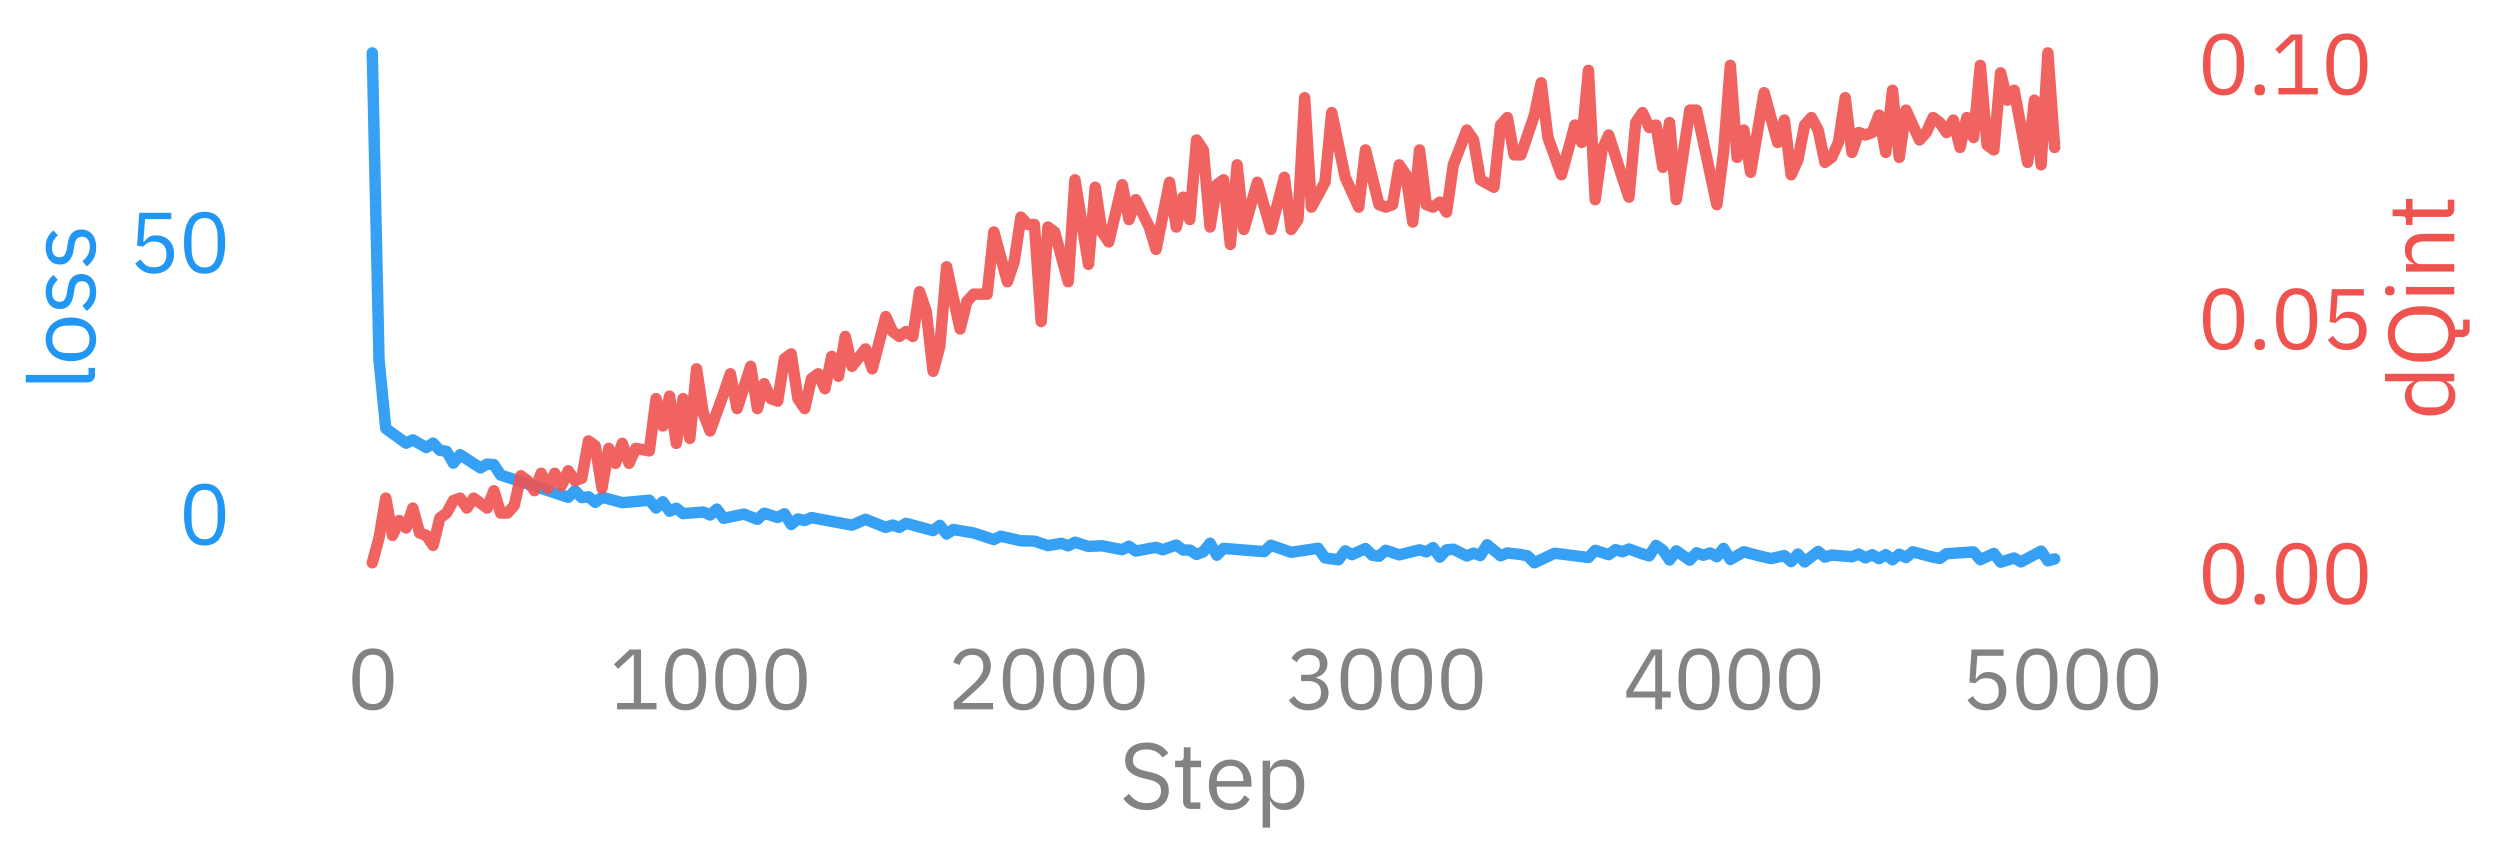 <?xml version="1.0" encoding="utf-8" standalone="no"?>
<!DOCTYPE svg PUBLIC "-//W3C//DTD SVG 1.1//EN"
  "http://www.w3.org/Graphics/SVG/1.1/DTD/svg11.dtd">
<svg xmlns:xlink="http://www.w3.org/1999/xlink" width="656.4pt" height="224.4pt" viewBox="0 0 656.4 224.4" xmlns="http://www.w3.org/2000/svg" version="1.1">
 <defs>
  <style type="text/css">*{stroke-linejoin: round; stroke-linecap: butt}</style>
 </defs>
 <g id="figure_1">
  <g id="patch_1">
   <path d="M 0 224.4 
L 656.4 224.4 
L 656.4 -0 
L 0 -0 
L 0 224.4 
z
" style="fill: none"/>
  </g>
  <g id="axes_1">
   <g id="patch_2">
    <path d="M 75.66 154.46 
L 561.555 154.46 
L 561.555 7.2 
L 75.66 7.2 
L 75.66 154.46 
z
" style="fill: none"/>
   </g>
   <g id="matplotlib.axis_1">
    <g id="xtick_1">
     <g id="line2d_1">
      <defs>
       <path id="m8b8a480aeb" d="M 0 0 
L 0 12 
" style="stroke: #000000; stroke-opacity: 0; stroke-width: 2.5"/>
      </defs>
      <g>
       <use xlink:href="#m8b8a480aeb" x="97.746" y="154.46" style="fill-opacity: 0; stroke: #000000; stroke-opacity: 0; stroke-width: 2.5"/>
      </g>
     </g>
     <g id="text_1">
      <!-- 0 -->
      <g style="fill: #838383" transform="translate(91.146 186.24) scale(0.22 -0.22)">
       <defs>
        <path id="IBMPlexSans-Regular-30" d="M 1920 -77 
Q 1120 -77 752 531 
Q 384 1139 384 2234 
Q 384 3328 752 3936 
Q 1120 4544 1920 4544 
Q 2720 4544 3088 3936 
Q 3456 3328 3456 2234 
Q 3456 1139 3088 531 
Q 2720 -77 1920 -77 
z
M 1920 390 
Q 2182 390 2368 499 
Q 2554 608 2669 806 
Q 2784 1005 2838 1273 
Q 2893 1542 2893 1869 
L 2893 2598 
Q 2893 2925 2838 3193 
Q 2784 3462 2669 3660 
Q 2554 3859 2368 3968 
Q 2182 4077 1920 4077 
Q 1658 4077 1472 3968 
Q 1286 3859 1171 3660 
Q 1056 3462 1001 3193 
Q 947 2925 947 2598 
L 947 1869 
Q 947 1542 1001 1273 
Q 1056 1005 1171 806 
Q 1286 608 1472 499 
Q 1658 390 1920 390 
z
" transform="scale(0.016)"/>
       </defs>
       <use xlink:href="#IBMPlexSans-Regular-30"/>
      </g>
     </g>
    </g>
    <g id="xtick_2">
     <g id="line2d_2">
      <g>
       <use xlink:href="#m8b8a480aeb" x="186.445" y="154.46" style="fill-opacity: 0; stroke: #000000; stroke-opacity: 0; stroke-width: 2.5"/>
      </g>
     </g>
     <g id="text_2">
      <!-- 1000 -->
      <g style="fill: #838383" transform="translate(160.045 186.24) scale(0.22 -0.22)">
       <defs>
        <path id="IBMPlexSans-Regular-31" d="M 563 0 
L 563 474 
L 1811 474 
L 1811 4070 
L 1766 4070 
L 640 3021 
L 326 3360 
L 1510 4467 
L 2349 4467 
L 2349 474 
L 3501 474 
L 3501 0 
L 563 0 
z
" transform="scale(0.016)"/>
       </defs>
       <use xlink:href="#IBMPlexSans-Regular-31"/>
       <use xlink:href="#IBMPlexSans-Regular-30" x="60"/>
       <use xlink:href="#IBMPlexSans-Regular-30" x="120"/>
       <use xlink:href="#IBMPlexSans-Regular-30" x="180"/>
      </g>
     </g>
    </g>
    <g id="xtick_3">
     <g id="line2d_3">
      <g>
       <use xlink:href="#m8b8a480aeb" x="275.145" y="154.46" style="fill-opacity: 0; stroke: #000000; stroke-opacity: 0; stroke-width: 2.5"/>
      </g>
     </g>
     <g id="text_3">
      <!-- 2000 -->
      <g style="fill: #838383" transform="translate(248.745 186.24) scale(0.22 -0.22)">
       <defs>
        <path id="IBMPlexSans-Regular-32" d="M 3411 0 
L 480 0 
L 480 550 
L 1939 1894 
Q 2253 2182 2464 2505 
Q 2675 2829 2675 3155 
L 2675 3232 
Q 2675 3603 2470 3833 
Q 2266 4064 1850 4064 
Q 1645 4064 1491 4006 
Q 1338 3949 1226 3846 
Q 1114 3744 1040 3606 
Q 966 3469 922 3309 
L 442 3494 
Q 506 3693 618 3881 
Q 730 4070 899 4217 
Q 1069 4365 1309 4454 
Q 1549 4544 1875 4544 
Q 2202 4544 2458 4448 
Q 2714 4352 2886 4179 
Q 3059 4006 3152 3769 
Q 3245 3533 3245 3245 
Q 3245 2982 3171 2758 
Q 3098 2534 2970 2332 
Q 2842 2131 2659 1939 
Q 2477 1747 2266 1555 
L 1062 474 
L 3411 474 
L 3411 0 
z
" transform="scale(0.016)"/>
       </defs>
       <use xlink:href="#IBMPlexSans-Regular-32"/>
       <use xlink:href="#IBMPlexSans-Regular-30" x="60"/>
       <use xlink:href="#IBMPlexSans-Regular-30" x="120"/>
       <use xlink:href="#IBMPlexSans-Regular-30" x="180"/>
      </g>
     </g>
    </g>
    <g id="xtick_4">
     <g id="line2d_4">
      <g>
       <use xlink:href="#m8b8a480aeb" x="363.844" y="154.46" style="fill-opacity: 0; stroke: #000000; stroke-opacity: 0; stroke-width: 2.5"/>
      </g>
     </g>
     <g id="text_4">
      <!-- 3000 -->
      <g style="fill: #838383" transform="translate(337.444 186.24) scale(0.22 -0.22)">
       <defs>
        <path id="IBMPlexSans-Regular-33" d="M 1670 2573 
Q 2125 2573 2352 2781 
Q 2579 2989 2579 3315 
L 2579 3360 
Q 2579 3712 2358 3888 
Q 2138 4064 1779 4064 
Q 1434 4064 1216 3913 
Q 998 3763 858 3507 
L 461 3814 
Q 544 3949 662 4080 
Q 781 4211 941 4313 
Q 1101 4416 1312 4480 
Q 1523 4544 1792 4544 
Q 2074 4544 2323 4470 
Q 2573 4397 2755 4253 
Q 2938 4109 3043 3897 
Q 3149 3686 3149 3418 
Q 3149 3200 3081 3027 
Q 3014 2854 2899 2726 
Q 2784 2598 2627 2508 
Q 2470 2419 2291 2374 
L 2291 2349 
Q 2470 2310 2640 2224 
Q 2810 2138 2941 2000 
Q 3072 1862 3152 1667 
Q 3232 1472 3232 1222 
Q 3232 934 3123 694 
Q 3014 454 2816 284 
Q 2618 115 2336 19 
Q 2054 -77 1715 -77 
Q 1427 -77 1203 -13 
Q 979 51 806 160 
Q 634 269 502 403 
Q 371 538 269 685 
L 672 992 
Q 755 858 854 749 
Q 954 640 1075 563 
Q 1197 486 1350 444 
Q 1504 403 1709 403 
Q 2182 403 2425 617 
Q 2669 832 2669 1229 
L 2669 1280 
Q 2669 1677 2425 1891 
Q 2182 2106 1709 2106 
L 1184 2106 
L 1184 2573 
L 1670 2573 
z
" transform="scale(0.016)"/>
       </defs>
       <use xlink:href="#IBMPlexSans-Regular-33"/>
       <use xlink:href="#IBMPlexSans-Regular-30" x="60"/>
       <use xlink:href="#IBMPlexSans-Regular-30" x="120"/>
       <use xlink:href="#IBMPlexSans-Regular-30" x="180"/>
      </g>
     </g>
    </g>
    <g id="xtick_5">
     <g id="line2d_5">
      <g>
       <use xlink:href="#m8b8a480aeb" x="452.543" y="154.46" style="fill-opacity: 0; stroke: #000000; stroke-opacity: 0; stroke-width: 2.5"/>
      </g>
     </g>
     <g id="text_5">
      <!-- 4000 -->
      <g style="fill: #838383" transform="translate(426.143 186.24) scale(0.22 -0.22)">
       <defs>
        <path id="IBMPlexSans-Regular-34" d="M 2400 0 
L 2400 877 
L 243 877 
L 243 1350 
L 2112 4467 
L 2912 4467 
L 2912 1325 
L 3558 1325 
L 3558 877 
L 2912 877 
L 2912 0 
L 2400 0 
z
M 749 1325 
L 2400 1325 
L 2400 4051 
L 2368 4051 
L 749 1325 
z
" transform="scale(0.016)"/>
       </defs>
       <use xlink:href="#IBMPlexSans-Regular-34"/>
       <use xlink:href="#IBMPlexSans-Regular-30" x="60"/>
       <use xlink:href="#IBMPlexSans-Regular-30" x="120"/>
       <use xlink:href="#IBMPlexSans-Regular-30" x="180"/>
      </g>
     </g>
    </g>
    <g id="xtick_6">
     <g id="line2d_6">
      <g>
       <use xlink:href="#m8b8a480aeb" x="541.243" y="154.46" style="fill-opacity: 0; stroke: #000000; stroke-opacity: 0; stroke-width: 2.5"/>
      </g>
     </g>
     <g id="text_6">
      <!-- 5000 -->
      <g style="fill: #838383" transform="translate(514.843 186.24) scale(0.22 -0.22)">
       <defs>
        <path id="IBMPlexSans-Regular-35" d="M 3187 3994 
L 1229 3994 
L 1101 2291 
L 1146 2291 
Q 1306 2515 1507 2649 
Q 1709 2784 2061 2784 
Q 2349 2784 2592 2688 
Q 2835 2592 3014 2416 
Q 3194 2240 3293 1984 
Q 3392 1728 3392 1402 
Q 3392 1075 3289 803 
Q 3187 531 2992 336 
Q 2797 141 2518 32 
Q 2240 -77 1888 -77 
Q 1606 -77 1392 -13 
Q 1178 51 1011 160 
Q 845 269 720 403 
Q 595 538 493 685 
L 896 992 
Q 979 858 1072 749 
Q 1165 640 1277 563 
Q 1389 486 1536 444 
Q 1683 403 1888 403 
Q 2349 403 2585 646 
Q 2822 890 2822 1331 
L 2822 1395 
Q 2822 1837 2585 2080 
Q 2349 2323 1888 2323 
Q 1581 2323 1405 2211 
Q 1229 2099 1088 1946 
L 634 2010 
L 794 4467 
L 3187 4467 
L 3187 3994 
z
" transform="scale(0.016)"/>
       </defs>
       <use xlink:href="#IBMPlexSans-Regular-35"/>
       <use xlink:href="#IBMPlexSans-Regular-30" x="60"/>
       <use xlink:href="#IBMPlexSans-Regular-30" x="120"/>
       <use xlink:href="#IBMPlexSans-Regular-30" x="180"/>
      </g>
     </g>
    </g>
    <g id="text_7">
     <!-- Step -->
     <g style="fill: #838383" transform="translate(293.876 212.4) scale(0.24 -0.24)">
      <defs>
       <path id="IBMPlexSans-Regular-53" d="M 1850 -77 
Q 1306 -77 922 131 
Q 538 339 269 704 
L 666 1037 
Q 902 723 1190 560 
Q 1478 397 1869 397 
Q 2349 397 2601 627 
Q 2854 858 2854 1242 
Q 2854 1562 2662 1734 
Q 2470 1907 2029 2010 
L 1664 2093 
Q 1050 2234 726 2518 
Q 403 2803 403 3322 
Q 403 3616 512 3846 
Q 621 4077 816 4230 
Q 1011 4384 1283 4464 
Q 1555 4544 1882 4544 
Q 2387 4544 2748 4358 
Q 3110 4173 3360 3814 
L 2957 3520 
Q 2771 3776 2508 3923 
Q 2246 4070 1856 4070 
Q 1427 4070 1180 3888 
Q 934 3706 934 3341 
Q 934 3021 1142 2857 
Q 1350 2694 1773 2598 
L 2138 2515 
Q 2797 2368 3091 2067 
Q 3386 1766 3386 1267 
Q 3386 960 3280 710 
Q 3174 461 2976 288 
Q 2778 115 2493 19 
Q 2208 -77 1850 -77 
z
" transform="scale(0.016)"/>
       <path id="IBMPlexSans-Regular-74" d="M 1274 0 
Q 1005 0 867 150 
Q 730 301 730 544 
L 730 2854 
L 186 2854 
L 186 3302 
L 493 3302 
Q 659 3302 720 3369 
Q 781 3437 781 3603 
L 781 4218 
L 1242 4218 
L 1242 3302 
L 1965 3302 
L 1965 2854 
L 1242 2854 
L 1242 448 
L 1914 448 
L 1914 0 
L 1274 0 
z
" transform="scale(0.016)"/>
       <path id="IBMPlexSans-Regular-65" d="M 1786 -77 
Q 1446 -77 1174 44 
Q 902 166 707 393 
Q 512 621 406 937 
Q 301 1254 301 1651 
Q 301 2042 406 2362 
Q 512 2682 707 2909 
Q 902 3136 1174 3257 
Q 1446 3379 1786 3379 
Q 2118 3379 2380 3257 
Q 2643 3136 2828 2921 
Q 3014 2707 3113 2412 
Q 3213 2118 3213 1766 
L 3213 1523 
L 838 1523 
L 838 1370 
Q 838 1158 905 976 
Q 973 794 1097 659 
Q 1222 525 1404 448 
Q 1587 371 1818 371 
Q 2131 371 2364 518 
Q 2598 666 2726 941 
L 3091 678 
Q 2931 339 2592 131 
Q 2253 -77 1786 -77 
z
M 1786 2950 
Q 1574 2950 1401 2876 
Q 1229 2803 1104 2668 
Q 979 2534 908 2352 
Q 838 2170 838 1952 
L 838 1907 
L 2662 1907 
L 2662 1978 
Q 2662 2419 2422 2684 
Q 2182 2950 1786 2950 
z
" transform="scale(0.016)"/>
       <path id="IBMPlexSans-Regular-70" d="M 544 3302 
L 1056 3302 
L 1056 2765 
L 1082 2765 
Q 1210 3078 1456 3228 
Q 1702 3379 2048 3379 
Q 2355 3379 2604 3257 
Q 2854 3136 3030 2912 
Q 3206 2688 3299 2368 
Q 3392 2048 3392 1651 
Q 3392 1254 3299 934 
Q 3206 614 3030 390 
Q 2854 166 2604 44 
Q 2355 -77 2048 -77 
Q 1376 -77 1082 538 
L 1056 538 
L 1056 -1280 
L 544 -1280 
L 544 3302 
z
M 1907 384 
Q 2342 384 2592 656 
Q 2842 928 2842 1370 
L 2842 1933 
Q 2842 2374 2592 2646 
Q 2342 2918 1907 2918 
Q 1734 2918 1577 2870 
Q 1421 2822 1305 2739 
Q 1190 2656 1123 2537 
Q 1056 2419 1056 2285 
L 1056 1056 
Q 1056 896 1123 771 
Q 1190 646 1305 560 
Q 1421 474 1577 429 
Q 1734 384 1907 384 
z
" transform="scale(0.016)"/>
      </defs>
      <use xlink:href="#IBMPlexSans-Regular-53"/>
      <use xlink:href="#IBMPlexSans-Regular-74" x="58.1"/>
      <use xlink:href="#IBMPlexSans-Regular-65" x="93.2"/>
      <use xlink:href="#IBMPlexSans-Regular-70" x="148.1"/>
     </g>
    </g>
   </g>
   <g id="matplotlib.axis_2">
    <g id="ytick_1">
     <g id="line2d_7">
      <defs>
       <path id="m7f67e2845b" d="M 0 0 
L -12 0 
" style="stroke: #000000; stroke-opacity: 0; stroke-width: 2.5"/>
      </defs>
      <g>
       <use xlink:href="#m7f67e2845b" x="75.66" y="134.82" style="fill-opacity: 0; stroke: #000000; stroke-opacity: 0; stroke-width: 2.5"/>
      </g>
     </g>
     <g id="text_8">
      <!-- 0 -->
      <g style="fill: #2196f3" transform="translate(46.96 142.96) scale(0.22 -0.22)">
       <use xlink:href="#IBMPlexSans-Regular-30"/>
      </g>
     </g>
    </g>
    <g id="ytick_2">
     <g id="line2d_8">
      <g>
       <use xlink:href="#m7f67e2845b" x="75.66" y="63.454" style="fill-opacity: 0; stroke: #000000; stroke-opacity: 0; stroke-width: 2.5"/>
      </g>
     </g>
     <g id="text_9">
      <!-- 50 -->
      <g style="fill: #2196f3" transform="translate(33.76 71.594) scale(0.22 -0.22)">
       <use xlink:href="#IBMPlexSans-Regular-35"/>
       <use xlink:href="#IBMPlexSans-Regular-30" x="60"/>
      </g>
     </g>
    </g>
    <g id="text_10">
     <!-- loss -->
     <g style="fill: #2196f3" transform="translate(24.96 102.503) rotate(-90) scale(0.24 -0.24)">
      <defs>
       <path id="IBMPlexSans-Regular-6c" d="M 1088 0 
Q 819 0 681 150 
Q 544 301 544 531 
L 544 4736 
L 1056 4736 
L 1056 448 
L 1542 448 
L 1542 0 
L 1088 0 
z
" transform="scale(0.016)"/>
       <path id="IBMPlexSans-Regular-6f" d="M 1792 -77 
Q 1459 -77 1184 44 
Q 909 166 713 393 
Q 518 621 409 937 
Q 301 1254 301 1651 
Q 301 2042 409 2362 
Q 518 2682 713 2909 
Q 909 3136 1184 3257 
Q 1459 3379 1792 3379 
Q 2125 3379 2397 3257 
Q 2669 3136 2867 2909 
Q 3066 2682 3174 2362 
Q 3283 2042 3283 1651 
Q 3283 1254 3174 937 
Q 3066 621 2867 393 
Q 2669 166 2397 44 
Q 2125 -77 1792 -77 
z
M 1792 378 
Q 2208 378 2470 634 
Q 2733 890 2733 1414 
L 2733 1888 
Q 2733 2413 2470 2669 
Q 2208 2925 1792 2925 
Q 1376 2925 1113 2669 
Q 851 2413 851 1888 
L 851 1414 
Q 851 890 1113 634 
Q 1376 378 1792 378 
z
" transform="scale(0.016)"/>
       <path id="IBMPlexSans-Regular-73" d="M 1536 -77 
Q 1075 -77 764 99 
Q 454 275 230 570 
L 595 864 
Q 787 621 1024 489 
Q 1261 358 1574 358 
Q 1901 358 2083 499 
Q 2266 640 2266 896 
Q 2266 1088 2141 1225 
Q 2016 1363 1690 1414 
L 1427 1453 
Q 1197 1485 1005 1552 
Q 813 1619 669 1731 
Q 525 1843 445 2009 
Q 365 2176 365 2406 
Q 365 2650 454 2832 
Q 544 3014 701 3136 
Q 858 3258 1075 3318 
Q 1293 3379 1542 3379 
Q 1946 3379 2218 3238 
Q 2490 3098 2694 2848 
L 2355 2541 
Q 2246 2694 2035 2819 
Q 1824 2944 1504 2944 
Q 1184 2944 1021 2806 
Q 858 2669 858 2432 
Q 858 2189 1021 2080 
Q 1184 1971 1491 1920 
L 1747 1882 
Q 2298 1798 2528 1564 
Q 2758 1331 2758 954 
Q 2758 474 2432 198 
Q 2106 -77 1536 -77 
z
" transform="scale(0.016)"/>
      </defs>
      <use xlink:href="#IBMPlexSans-Regular-6c"/>
      <use xlink:href="#IBMPlexSans-Regular-6f" x="27.2"/>
      <use xlink:href="#IBMPlexSans-Regular-73" x="83.2"/>
      <use xlink:href="#IBMPlexSans-Regular-73" x="131.9"/>
     </g>
    </g>
   </g>
   <g id="line2d_9">
    <path d="M 97.746 13.894 
L 99.52 94.57 
L 101.294 112.509 
L 106.616 116.358 
L 108.39 115.483 
L 111.938 117.514 
L 113.712 116.352 
L 115.486 118.234 
L 117.26 118.507 
L 119.034 121.596 
L 120.808 119.39 
L 126.13 122.859 
L 127.904 121.839 
L 129.678 121.995 
L 131.452 124.728 
L 149.192 130.561 
L 150.966 128.828 
L 152.74 130.66 
L 154.514 130.435 
L 156.288 131.904 
L 158.062 130.539 
L 163.384 131.979 
L 168.706 131.499 
L 170.48 131.332 
L 172.254 133.384 
L 174.028 131.748 
L 175.802 134.226 
L 177.576 133.435 
L 179.349 134.854 
L 184.671 134.439 
L 186.445 135.227 
L 188.219 133.67 
L 189.993 136.093 
L 195.315 134.978 
L 198.863 136.358 
L 200.637 134.744 
L 204.185 135.864 
L 205.959 134.886 
L 207.733 137.71 
L 209.507 136.248 
L 211.281 136.668 
L 213.055 135.897 
L 223.699 137.882 
L 227.247 136.346 
L 232.569 138.479 
L 234.343 137.851 
L 236.117 138.469 
L 237.891 137.401 
L 244.987 139.315 
L 246.761 137.938 
L 248.535 140.217 
L 250.309 139.03 
L 255.631 139.937 
L 260.953 141.673 
L 262.727 140.777 
L 268.049 141.992 
L 271.597 142.068 
L 275.145 143.261 
L 278.693 142.643 
L 280.467 143.314 
L 282.241 142.37 
L 285.789 143.47 
L 289.337 143.298 
L 294.659 144.322 
L 296.433 143.424 
L 298.207 144.683 
L 303.529 143.696 
L 305.303 144.343 
L 308.85 143.094 
L 310.624 144.414 
L 312.398 144.438 
L 314.172 145.568 
L 315.946 144.874 
L 317.72 142.639 
L 319.494 145.774 
L 321.268 143.982 
L 331.912 144.844 
L 333.686 143.159 
L 339.008 145.011 
L 346.104 143.953 
L 347.878 146.48 
L 351.426 146.979 
L 353.2 144.635 
L 354.974 145.626 
L 358.522 144.028 
L 360.296 145.779 
L 362.07 146.042 
L 363.844 144.484 
L 367.392 145.682 
L 372.714 144.359 
L 374.488 144.893 
L 376.262 143.785 
L 378.036 146.268 
L 379.81 144.364 
L 381.584 144.197 
L 385.132 145.968 
L 386.906 145.228 
L 388.68 145.867 
L 390.454 143.031 
L 394.002 145.931 
L 395.776 145.177 
L 399.324 145.598 
L 401.098 145.953 
L 402.872 147.766 
L 408.194 145.253 
L 417.064 146.376 
L 418.838 144.494 
L 422.386 145.635 
L 424.16 144.33 
L 425.934 144.876 
L 427.708 144.149 
L 431.256 145.428 
L 433.03 145.938 
L 434.804 143.199 
L 436.578 144.437 
L 438.351 147.02 
L 440.125 144.636 
L 443.673 147.079 
L 445.447 145.143 
L 447.221 145.792 
L 448.995 145.184 
L 450.769 146.178 
L 452.543 143.993 
L 454.317 146.885 
L 457.865 144.871 
L 461.413 145.83 
L 464.961 146.661 
L 468.509 145.886 
L 470.283 147.451 
L 472.057 145.465 
L 473.831 147.541 
L 477.379 144.796 
L 479.153 146.275 
L 480.927 145.724 
L 486.249 146.188 
L 488.023 145.472 
L 489.797 146.47 
L 491.571 145.641 
L 493.345 146.665 
L 495.119 145.626 
L 496.893 146.962 
L 498.667 145.52 
L 500.441 146.391 
L 502.215 144.884 
L 507.537 146.288 
L 509.311 146.615 
L 511.085 145.383 
L 518.181 144.903 
L 519.955 146.96 
L 523.503 145.3 
L 525.277 147.608 
L 528.825 146.504 
L 530.599 147.525 
L 535.921 144.708 
L 537.695 147.26 
L 539.469 146.748 
L 539.469 146.748 
" clip-path="url(#p86e8b1ba45)" style="fill: none; stroke: #2196f3; stroke-opacity: 0.9; stroke-width: 3; stroke-linecap: round"/>
   </g>
   <g id="patch_3">
    <path d="M 75.66 154.46 
L 75.66 7.2 
" style="fill: none"/>
   </g>
   <g id="patch_4">
    <path d="M 561.555 154.46 
L 561.555 7.2 
" style="fill: none"/>
   </g>
   <g id="patch_5">
    <path d="M 75.66 154.46 
L 561.555 154.46 
" style="fill: none"/>
   </g>
   <g id="patch_6">
    <path d="M 75.66 7.2 
L 561.555 7.2 
" style="fill: none"/>
   </g>
  </g>
  <g id="axes_2">
   <g id="matplotlib.axis_3">
    <g id="ytick_3">
     <g id="line2d_10">
      <defs>
       <path id="m49f31aae2a" d="M 0 0 
L 12 0 
" style="stroke: #000000; stroke-opacity: 0; stroke-width: 2.5"/>
      </defs>
      <g>
       <use xlink:href="#m49f31aae2a" x="561.555" y="150.378" style="fill-opacity: 0; stroke: #000000; stroke-opacity: 0; stroke-width: 2.5"/>
      </g>
     </g>
     <g id="text_11">
      <!-- 0.00 -->
      <g style="fill: #ef5350" transform="translate(577.055 158.518) scale(0.22 -0.22)">
       <defs>
        <path id="IBMPlexSans-Regular-2e" d="M 870 -77 
Q 666 -77 573 25 
Q 480 128 480 294 
L 480 378 
Q 480 544 573 646 
Q 666 749 870 749 
Q 1075 749 1168 646 
Q 1261 544 1261 378 
L 1261 294 
Q 1261 128 1168 25 
Q 1075 -77 870 -77 
z
" transform="scale(0.016)"/>
       </defs>
       <use xlink:href="#IBMPlexSans-Regular-30"/>
       <use xlink:href="#IBMPlexSans-Regular-2e" x="60"/>
       <use xlink:href="#IBMPlexSans-Regular-30" x="87.2"/>
       <use xlink:href="#IBMPlexSans-Regular-30" x="147.2"/>
      </g>
     </g>
    </g>
    <g id="ytick_4">
     <g id="line2d_11">
      <g>
       <use xlink:href="#m49f31aae2a" x="561.555" y="83.507" style="fill-opacity: 0; stroke: #000000; stroke-opacity: 0; stroke-width: 2.5"/>
      </g>
     </g>
     <g id="text_12">
      <!-- 0.05 -->
      <g style="fill: #ef5350" transform="translate(577.055 91.647) scale(0.22 -0.22)">
       <use xlink:href="#IBMPlexSans-Regular-30"/>
       <use xlink:href="#IBMPlexSans-Regular-2e" x="60"/>
       <use xlink:href="#IBMPlexSans-Regular-30" x="87.2"/>
       <use xlink:href="#IBMPlexSans-Regular-35" x="147.2"/>
      </g>
     </g>
    </g>
    <g id="ytick_5">
     <g id="line2d_12">
      <g>
       <use xlink:href="#m49f31aae2a" x="561.555" y="16.637" style="fill-opacity: 0; stroke: #000000; stroke-opacity: 0; stroke-width: 2.5"/>
      </g>
     </g>
     <g id="text_13">
      <!-- 0.10 -->
      <g style="fill: #ef5350" transform="translate(577.055 24.777) scale(0.22 -0.22)">
       <use xlink:href="#IBMPlexSans-Regular-30"/>
       <use xlink:href="#IBMPlexSans-Regular-2e" x="60"/>
       <use xlink:href="#IBMPlexSans-Regular-31" x="87.2"/>
       <use xlink:href="#IBMPlexSans-Regular-30" x="147.2"/>
      </g>
     </g>
    </g>
    <g id="text_14">
     <!-- dQint -->
     <g style="fill: #ef5350" transform="translate(644.4 110.312) rotate(-90) scale(0.24 -0.24)">
      <defs>
       <path id="IBMPlexSans-Regular-64" d="M 2656 538 
L 2630 538 
Q 2330 -77 1664 -77 
Q 1357 -77 1107 44 
Q 858 166 682 390 
Q 506 614 413 934 
Q 320 1254 320 1651 
Q 320 2048 413 2368 
Q 506 2688 682 2912 
Q 858 3136 1107 3257 
Q 1357 3379 1664 3379 
Q 2010 3379 2256 3228 
Q 2502 3078 2630 2765 
L 2656 2765 
L 2656 4736 
L 3168 4736 
L 3168 0 
L 2656 0 
L 2656 538 
z
M 1805 384 
Q 1978 384 2134 429 
Q 2291 474 2406 560 
Q 2522 646 2589 771 
Q 2656 896 2656 1056 
L 2656 2285 
Q 2656 2419 2589 2537 
Q 2522 2656 2406 2739 
Q 2291 2822 2134 2870 
Q 1978 2918 1805 2918 
Q 1370 2918 1120 2646 
Q 870 2374 870 1933 
L 870 1370 
Q 870 928 1120 656 
Q 1370 384 1805 384 
z
" transform="scale(0.016)"/>
       <path id="IBMPlexSans-Regular-51" d="M 3251 -1050 
L 2592 -1050 
Q 2323 -1050 2188 -899 
Q 2054 -749 2054 -525 
L 2054 -70 
Q 1670 -32 1356 134 
Q 1043 301 825 592 
Q 608 883 489 1296 
Q 371 1709 371 2234 
Q 371 2797 505 3225 
Q 640 3654 886 3948 
Q 1133 4243 1481 4393 
Q 1830 4544 2266 4544 
Q 2694 4544 3046 4393 
Q 3398 4243 3644 3948 
Q 3891 3654 4025 3225 
Q 4160 2797 4160 2234 
Q 4160 1203 3731 624 
Q 3302 45 2566 -58 
L 2566 -602 
L 3251 -602 
L 3251 -1050 
z
M 2266 403 
Q 2554 403 2797 505 
Q 3040 608 3216 800 
Q 3392 992 3488 1261 
Q 3584 1530 3584 1862 
L 3584 2605 
Q 3584 2938 3488 3206 
Q 3392 3475 3216 3667 
Q 3040 3859 2797 3961 
Q 2554 4064 2266 4064 
Q 1978 4064 1734 3961 
Q 1491 3859 1315 3667 
Q 1139 3475 1043 3206 
Q 947 2938 947 2605 
L 947 1862 
Q 947 1530 1043 1261 
Q 1139 992 1315 800 
Q 1491 608 1734 505 
Q 1978 403 2266 403 
z
" transform="scale(0.016)"/>
       <path id="IBMPlexSans-Regular-69" d="M 800 4077 
Q 634 4077 560 4157 
Q 486 4237 486 4365 
L 486 4448 
Q 486 4576 560 4656 
Q 634 4736 800 4736 
Q 966 4736 1040 4656 
Q 1114 4576 1114 4448 
L 1114 4365 
Q 1114 4237 1040 4157 
Q 966 4077 800 4077 
z
M 544 3302 
L 1056 3302 
L 1056 0 
L 544 0 
L 544 3302 
z
" transform="scale(0.016)"/>
       <path id="IBMPlexSans-Regular-6e" d="M 544 0 
L 544 3302 
L 1056 3302 
L 1056 2765 
L 1082 2765 
Q 1203 3046 1424 3212 
Q 1645 3379 2016 3379 
Q 2528 3379 2825 3049 
Q 3123 2720 3123 2118 
L 3123 0 
L 2611 0 
L 2611 2029 
Q 2611 2918 1862 2918 
Q 1709 2918 1565 2880 
Q 1421 2842 1305 2765 
Q 1190 2688 1123 2569 
Q 1056 2451 1056 2291 
L 1056 0 
L 544 0 
z
" transform="scale(0.016)"/>
      </defs>
      <use xlink:href="#IBMPlexSans-Regular-64"/>
      <use xlink:href="#IBMPlexSans-Regular-51" x="58"/>
      <use xlink:href="#IBMPlexSans-Regular-69" x="128.8"/>
      <use xlink:href="#IBMPlexSans-Regular-6e" x="153.8"/>
      <use xlink:href="#IBMPlexSans-Regular-74" x="210.6"/>
     </g>
    </g>
   </g>
   <g id="line2d_13">
    <path d="M 97.746 147.766 
L 99.52 141.235 
L 101.294 130.787 
L 103.068 140.582 
L 104.842 136.664 
L 106.616 138.623 
L 108.39 133.399 
L 110.164 139.929 
L 111.938 140.582 
L 113.712 143.194 
L 115.486 136.011 
L 117.26 134.705 
L 119.034 131.44 
L 120.808 130.787 
L 122.582 133.399 
L 124.356 130.787 
L 127.904 133.399 
L 129.678 128.828 
L 131.452 134.705 
L 133.226 134.705 
L 135 132.746 
L 136.774 124.909 
L 138.548 126.215 
L 140.322 128.828 
L 142.096 124.256 
L 143.87 128.175 
L 145.644 124.256 
L 147.418 127.522 
L 149.192 123.603 
L 150.966 126.215 
L 152.74 125.562 
L 154.514 115.767 
L 156.288 117.073 
L 158.062 128.175 
L 159.836 117.726 
L 161.61 121.644 
L 163.384 116.42 
L 165.158 121.644 
L 166.932 117.726 
L 170.48 118.379 
L 172.254 104.665 
L 174.028 111.849 
L 175.802 104.012 
L 177.576 116.42 
L 179.349 104.665 
L 181.123 115.114 
L 182.897 96.829 
L 184.671 108.583 
L 186.445 113.155 
L 189.993 103.359 
L 191.767 98.135 
L 193.541 107.277 
L 197.089 96.176 
L 198.863 107.277 
L 200.637 100.747 
L 202.411 104.665 
L 204.185 105.318 
L 205.959 94.217 
L 207.733 92.911 
L 209.507 104.665 
L 211.281 107.277 
L 213.055 99.441 
L 214.829 98.135 
L 216.603 102.053 
L 218.377 93.564 
L 220.151 98.788 
L 221.925 88.339 
L 223.699 96.176 
L 227.247 91.605 
L 229.021 96.829 
L 232.569 83.115 
L 234.343 87.033 
L 236.117 88.339 
L 237.891 87.033 
L 239.665 88.339 
L 241.439 76.585 
L 243.213 81.809 
L 244.987 97.482 
L 246.761 90.952 
L 248.535 70.054 
L 252.083 86.38 
L 253.857 79.197 
L 255.631 77.238 
L 259.179 77.238 
L 260.953 60.912 
L 264.501 73.973 
L 266.275 68.748 
L 268.049 56.994 
L 269.823 58.953 
L 271.597 58.953 
L 273.371 84.421 
L 275.145 59.606 
L 276.919 60.912 
L 280.467 73.973 
L 282.241 47.198 
L 285.789 69.401 
L 287.563 49.157 
L 289.337 60.912 
L 291.111 63.524 
L 294.659 48.504 
L 296.433 57.647 
L 298.207 52.423 
L 301.755 59.606 
L 303.529 65.483 
L 307.077 47.851 
L 308.85 59.606 
L 310.624 51.77 
L 312.398 57.647 
L 314.172 36.75 
L 315.946 39.362 
L 317.72 59.606 
L 319.494 48.504 
L 321.268 47.198 
L 323.042 64.177 
L 324.816 43.28 
L 326.59 60.259 
L 330.138 47.851 
L 333.686 60.259 
L 337.234 46.545 
L 339.008 60.259 
L 340.782 57.647 
L 342.556 25.648 
L 344.33 54.382 
L 347.878 47.851 
L 349.652 29.566 
L 353.2 46.545 
L 356.748 54.382 
L 358.522 39.362 
L 362.07 53.729 
L 363.844 54.382 
L 365.618 53.729 
L 367.392 43.28 
L 369.166 45.892 
L 370.94 58.3 
L 372.714 39.362 
L 374.488 53.729 
L 376.262 54.382 
L 378.036 53.076 
L 379.81 55.688 
L 381.584 43.28 
L 385.132 34.138 
L 386.906 36.75 
L 388.68 47.198 
L 392.228 49.157 
L 394.002 32.832 
L 395.776 30.872 
L 397.55 40.668 
L 399.324 40.668 
L 402.872 30.219 
L 404.646 21.73 
L 406.42 36.097 
L 409.968 45.892 
L 413.516 32.832 
L 415.29 37.403 
L 417.064 18.465 
L 418.838 52.423 
L 420.612 39.362 
L 422.386 35.444 
L 425.934 46.545 
L 427.708 51.77 
L 429.482 32.179 
L 431.256 29.566 
L 433.03 33.485 
L 434.804 32.832 
L 436.578 43.933 
L 438.351 32.179 
L 440.125 52.423 
L 443.673 28.913 
L 445.447 28.913 
L 450.769 53.729 
L 452.543 40.015 
L 454.317 17.159 
L 456.091 41.321 
L 457.865 34.138 
L 459.639 45.239 
L 463.187 24.342 
L 466.735 37.403 
L 468.509 31.526 
L 470.283 45.892 
L 472.057 41.974 
L 473.831 32.832 
L 475.605 30.872 
L 477.379 34.138 
L 479.153 42.627 
L 480.927 41.321 
L 482.701 37.403 
L 484.475 25.648 
L 486.249 40.015 
L 488.023 34.791 
L 489.797 35.444 
L 491.571 34.791 
L 493.345 30.219 
L 495.119 40.015 
L 496.893 23.689 
L 498.667 41.321 
L 500.441 28.913 
L 503.989 36.75 
L 505.763 34.791 
L 507.537 30.872 
L 509.311 32.179 
L 511.085 34.791 
L 512.859 31.526 
L 514.633 38.709 
L 516.407 30.872 
L 518.181 36.097 
L 519.955 17.159 
L 521.729 38.056 
L 523.503 39.362 
L 525.277 19.118 
L 527.051 26.301 
L 528.825 23.689 
L 532.373 42.627 
L 534.147 26.301 
L 535.921 43.28 
L 537.695 13.894 
L 539.469 38.709 
L 539.469 38.709 
" clip-path="url(#p86e8b1ba45)" style="fill: none; stroke: #ef5350; stroke-opacity: 0.9; stroke-width: 3; stroke-linecap: round"/>
   </g>
   <g id="patch_7">
    <path d="M 75.66 154.46 
L 75.66 7.2 
" style="fill: none"/>
   </g>
   <g id="patch_8">
    <path d="M 561.555 154.46 
L 561.555 7.2 
" style="fill: none"/>
   </g>
   <g id="patch_9">
    <path d="M 75.66 154.46 
L 561.555 154.46 
" style="fill: none"/>
   </g>
   <g id="patch_10">
    <path d="M 75.66 7.2 
L 561.555 7.2 
" style="fill: none"/>
   </g>
  </g>
 </g>
 <defs>
  <clipPath id="p86e8b1ba45">
   <rect x="75.66" y="7.2" width="485.895" height="147.26"/>
  </clipPath>
 </defs>
</svg>
